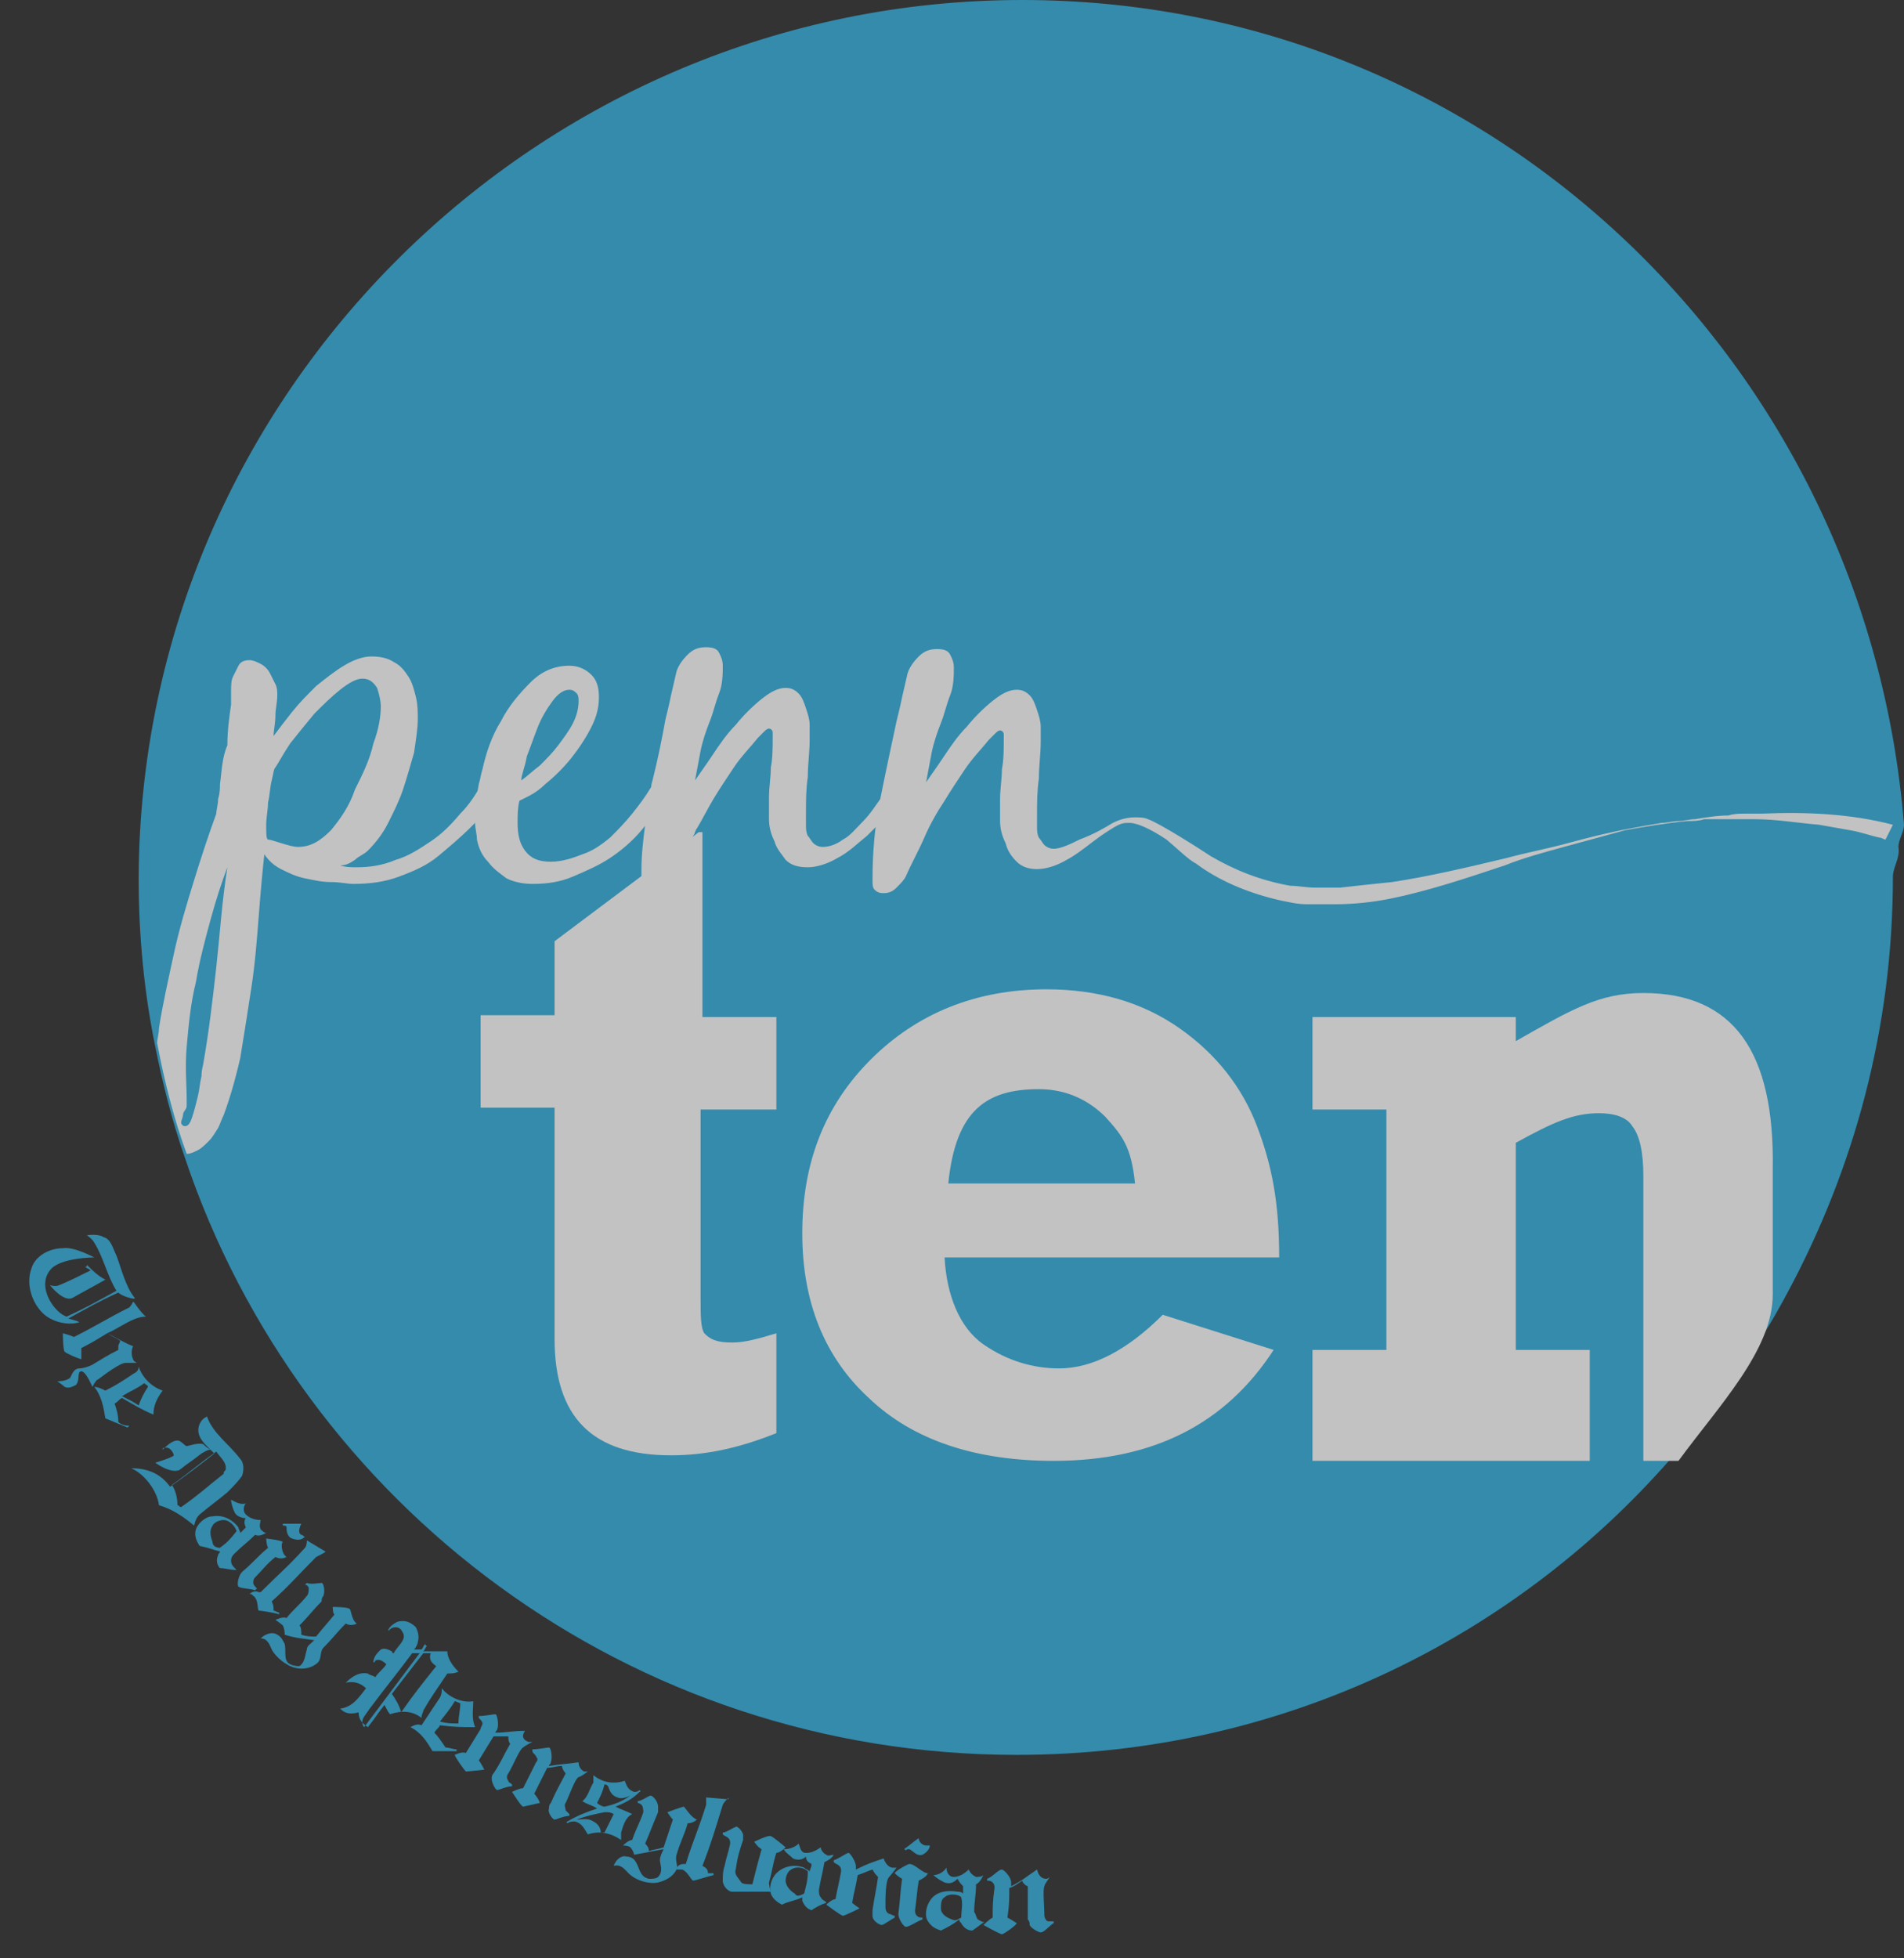 <!-- Generator: Adobe Illustrator 18.0.0, SVG Export Plug-In  -->
<svg version="1.1"
	 xmlns="http://www.w3.org/2000/svg" xmlns:xlink="http://www.w3.org/1999/xlink" xmlns:a="http://ns.adobe.com/AdobeSVGViewerExtensions/3.0/"
	 x="0px" y="0px" width="103px" height="105.9px" viewBox="0 0 103 105.9" enable-background="new 0 0 103 105.9"
	 xml:space="preserve">
<rect x="0" y="0" width="103" height="105.9" fill="#333333" stroke="none"/>
<defs>
</defs>
<g opacity="0.7">
	<path fill="#34B0E0" d="M102.4,47.4c0,8.2-2.1,15.8-5.7,22.5c-1.6,3-3.6,5.9-5.9,8.5C82.2,88.5,69.4,94.9,55,94.9
		c-20.9,0-38.7-13.5-45-32.3c-0.7-2-1.2-4-1.6-6c-0.6-2.9-0.9-6-0.9-9.1C7.6,21.2,29.2,0,55.3,0C80.6,0,101,19.7,103,44.6v0
		c0,0.4-0.3,0.8-0.3,1.2C102.8,46.4,102.4,46.9,102.4,47.4z"/>
	<g>
		<path fill="#FFFFFF" d="M42,60v-5h-4V45l-0.2,0l-3,2.3L30,50.9v4h-4v5h4v12.5c0,4.2,2,6.3,6.3,6.3c1.9,0,3.7-0.4,5.7-1.2v-5.4
			c-1,0.3-1.7,0.5-2.4,0.5c-0.9,0-1.2-0.2-1.5-0.5c-0.2-0.3-0.2-1-0.2-1.9V60H42z"/>
		<path fill="#FFFFFF" d="M57.3,74c-1.4,0-2.8-0.4-4.1-1.3c-1.3-0.9-2-2.7-2.1-4.7h18.1c0-3-0.4-5-1.2-7.1c-0.8-2.1-2.2-3.9-4.2-5.3
			c-2-1.4-4.4-2.1-7.2-2.1c-3.8,0-7,1.3-9.5,3.8c-2.5,2.5-3.7,5.6-3.7,9.4c0,3.7,1.2,6.7,3.6,8.9c2.4,2.3,5.8,3.4,10,3.4
			c5.4,0,9.3-2,11.9-6l-6-1.9C61,73,59.1,74,57.3,74z M56.2,58.9c1.5,0,2.7,0.6,3.6,1.5c0.9,1,1.4,1.6,1.6,3.6H51.3
			C51.7,60,53.4,58.9,56.2,58.9z"/>
		<path fill="#FFFFFF" d="M88.9,53.7c-2.4,0-3.9,0.9-6.9,2.6V55H71v5h4v13h-4v6h15v-6h-4V61.8c2-1.1,3.1-1.6,4.5-1.6
			c0.8,0,1.5,0.2,1.8,0.7c0.4,0.5,0.6,1.4,0.6,2.7V79h1.9c2.2-3,5.1-6,5.1-9v-6.8C96,56.9,93.8,53.7,88.9,53.7z"/>
	</g>
	<g>
		<g>
			<path fill="#FFFFFF" d="M26.8,41.4c-0.2,0-0.3,0.1-0.4,0.3c-0.1,0.2-0.2,0.4-0.3,0.5c0,0.1-0.1,0.2-0.1,0.3
				c-0.3,0.5-0.6,1-1.1,1.5c-0.5,0.6-1,1.1-1.6,1.5c-0.6,0.4-1.2,0.8-1.9,1c-0.7,0.3-1.4,0.4-2.1,0.4c-0.3,0-0.6,0-0.9-0.1
				c0.3,0,0.5-0.1,0.8-0.3c0.2-0.2,0.5-0.3,0.7-0.5c0.4-0.4,0.8-0.9,1.1-1.5c0.3-0.6,0.6-1.2,0.8-1.8c0.2-0.6,0.4-1.3,0.6-2
				c0.1-0.7,0.2-1.3,0.2-1.8c0-0.4,0-0.8-0.1-1.2c-0.1-0.4-0.2-0.8-0.4-1.1c-0.2-0.3-0.4-0.6-0.8-0.8c-0.3-0.2-0.7-0.3-1.2-0.3
				c-0.5,0-1,0.2-1.5,0.5c-0.5,0.3-1,0.7-1.5,1.1c-0.5,0.5-0.9,0.9-1.3,1.4c-0.4,0.5-0.7,0.9-1,1.3c0-0.3,0.1-0.7,0.1-1.1
				c0-0.4,0.1-0.7,0.1-1.1c0-0.2,0-0.4-0.1-0.6c-0.1-0.2-0.2-0.4-0.3-0.6c-0.1-0.2-0.3-0.4-0.5-0.5c-0.2-0.1-0.4-0.2-0.6-0.2
				c-0.3,0-0.5,0.1-0.6,0.3c-0.1,0.2-0.2,0.4-0.3,0.6c-0.1,0.2-0.1,0.5-0.1,0.8c0,0.3,0,0.5,0,0.7c-0.1,0.7-0.2,1.4-0.2,2.2
				C12,41,12,41.7,11.9,42.4c0,0.2,0,0.5-0.1,0.8c0,0.3-0.1,0.6-0.1,0.8c-0.4,1.1-0.8,2.3-1.2,3.6c-0.4,1.3-0.8,2.6-1.1,4
				c-0.3,1.4-0.6,2.7-0.8,4c0,0.3-0.1,0.6-0.1,0.8c0.4,2.1,0.9,4.1,1.6,6c0.2,0,0.4-0.1,0.6-0.2c0.2-0.1,0.4-0.3,0.6-0.5
				c0.2-0.2,0.3-0.4,0.5-0.7c0.1-0.2,0.2-0.5,0.3-0.7c0.3-0.8,0.6-1.8,0.9-3.1c0.2-1.2,0.4-2.5,0.6-3.8c0.2-1.3,0.3-2.6,0.4-3.9
				c0.1-1.3,0.2-2.4,0.3-3.3c0.2,0.3,0.5,0.6,0.9,0.8c0.4,0.2,0.8,0.4,1.3,0.5c0.5,0.1,0.9,0.2,1.4,0.2c0.5,0,0.9,0.1,1.2,0.1
				c0.9,0,1.7-0.1,2.5-0.4c0.8-0.3,1.5-0.6,2.1-1.1c0.6-0.5,1.2-1,1.8-1.6c0.1-0.1,0.2-0.2,0.3-0.3c0.4-0.5,0.8-1.1,1.2-1.7
				c0.1-0.2,0.2-0.3,0.2-0.4c0.1-0.1,0.1-0.3,0.1-0.5C27.4,41.6,27.2,41.4,26.8,41.4z M11.7,52.3c-0.2,1.8-0.4,3.5-0.7,5.2
				c0,0.1-0.1,0.3-0.1,0.7c-0.1,0.4-0.1,0.7-0.2,1.1c-0.1,0.4-0.2,0.8-0.3,1.1c-0.1,0.3-0.2,0.5-0.4,0.5c-0.1,0-0.2-0.1-0.2-0.2
				c0-0.1,0.1-0.3,0.1-0.4c0-0.2,0.2-0.3,0.2-0.5v-0.3c0-0.8-0.1-1.8,0-2.9c0.1-1.1,0.2-2.3,0.5-3.5c0.2-1.2,0.5-2.3,0.8-3.4
				c0.3-1.1,0.6-2,0.9-2.8C12,48.8,11.9,50.5,11.7,52.3z M17.9,44.9c-0.6,0.6-1.1,0.9-1.8,0.9c-0.4,0-1.4-0.4-1.6-0.4
				c-0.1,0-0.1-0.4-0.1-0.8c0-0.4,0.1-0.8,0.1-1.2c0.1-0.4,0.1-0.8,0.2-1.2c0.1-0.4,0.1-0.6,0.2-0.7c0.2-0.3,0.4-0.7,0.8-1.3
				c0.4-0.5,0.8-1,1.3-1.6c0.5-0.5,0.9-0.9,1.4-1.3c0.5-0.4,0.9-0.6,1.2-0.6c0.4,0,0.6,0.2,0.8,0.5c0.1,0.3,0.2,0.7,0.2,1
				c0,0.5-0.1,1.2-0.4,2c-0.2,0.9-0.6,1.7-1,2.5C18.9,43.6,18.4,44.3,17.9,44.9z"/>
			<path fill="#FFFFFF" d="M36.4,41.9c-0.1-0.1-0.2-0.1-0.3-0.1c-0.2,0-0.4,0.1-0.5,0.3c-0.1,0.1-0.2,0.3-0.3,0.4c0,0,0,0.1-0.1,0.1
				c-0.3,0.5-0.6,0.9-1,1.4c-0.4,0.5-0.8,0.9-1.2,1.3c-0.5,0.4-0.9,0.7-1.5,0.9c-0.5,0.2-1.1,0.4-1.7,0.4c-0.7,0-1.1-0.2-1.4-0.6
				c-0.3-0.4-0.4-0.9-0.4-1.5c0-0.4,0-0.8,0.1-1.2c0.4-0.2,0.9-0.4,1.4-0.9c0.5-0.4,1-0.9,1.4-1.4c0.4-0.5,0.8-1.1,1.1-1.7
				c0.3-0.6,0.4-1.1,0.4-1.6c0-0.5-0.1-0.9-0.4-1.2c-0.3-0.3-0.7-0.5-1.2-0.5c-0.8,0-1.5,0.3-2.1,0.9c-0.6,0.6-1.2,1.3-1.6,2.1
				c-0.5,0.8-0.8,1.7-1,2.6c-0.1,0.3-0.1,0.5-0.2,0.8c-0.1,0.6-0.2,1.1-0.2,1.5c0,0.2,0,0.4,0,0.6c0,0.3,0.1,0.6,0.1,0.9
				c0.1,0.5,0.3,0.9,0.6,1.2c0.3,0.4,0.6,0.6,1,0.9c0.4,0.2,0.9,0.3,1.4,0.3c0.8,0,1.5-0.1,2.2-0.4c0.7-0.3,1.4-0.6,2-1
				c0.6-0.4,1.2-0.9,1.7-1.5c0,0,0,0,0,0c0.5-0.6,1-1.2,1.3-1.8c0.1-0.2,0.2-0.3,0.2-0.4c0-0.1,0.1-0.3,0.1-0.5
				C36.5,42,36.5,42,36.4,41.9z M28.5,40.9c0.2-0.5,0.4-1.1,0.6-1.6c0.2-0.5,0.5-1,0.8-1.4c0.3-0.4,0.6-0.6,0.9-0.6
				c0.2,0,0.3,0.1,0.4,0.2c0.1,0.1,0.1,0.3,0.1,0.4c0,0.4-0.1,0.8-0.3,1.2c-0.2,0.4-0.5,0.8-0.8,1.2c-0.3,0.4-0.6,0.7-1,1.1
				c-0.4,0.3-0.7,0.6-1,0.8C28.2,41.9,28.4,41.5,28.5,40.9z"/>
			<path fill="#FFFFFF" d="M49.4,41.4c-0.1-0.1-0.2-0.2-0.4-0.2c-0.2,0-0.3,0.1-0.4,0.3c-0.1,0.2-0.2,0.3-0.3,0.5
				c-0.1,0.1-0.1,0.3-0.2,0.4c-0.1,0.2-0.3,0.4-0.4,0.7c-0.3,0.4-0.6,0.9-1,1.3c-0.4,0.4-0.7,0.8-1.1,1c-0.4,0.3-0.8,0.4-1.1,0.4
				c-0.2,0-0.4-0.1-0.5-0.2c-0.1-0.1-0.2-0.3-0.3-0.4c-0.1-0.2-0.1-0.4-0.1-0.6c0-0.2,0-0.4,0-0.6c0-0.7,0-1.3,0.1-2
				c0-0.7,0.1-1.3,0.1-2c0-0.2,0-0.5,0-0.8c0-0.3-0.1-0.6-0.2-0.9c-0.1-0.3-0.2-0.6-0.4-0.8c-0.2-0.2-0.4-0.3-0.7-0.3
				c-0.4,0-0.8,0.2-1.3,0.6c-0.5,0.4-1,0.9-1.4,1.4c-0.5,0.5-0.9,1.1-1.3,1.7c-0.4,0.6-0.7,1-0.9,1.3c0.1-0.5,0.2-1.1,0.3-1.6
				c0.1-0.5,0.3-1.1,0.5-1.6c0.2-0.5,0.3-1,0.5-1.5c0.2-0.5,0.2-1.1,0.2-1.5c0-0.3-0.1-0.5-0.2-0.7c-0.1-0.2-0.3-0.3-0.7-0.3
				c-0.4,0-0.7,0.1-1,0.4c-0.3,0.3-0.5,0.6-0.6,0.9c-0.1,0.4-0.2,0.9-0.3,1.3c-0.1,0.5-0.2,0.9-0.3,1.3c-0.2,1.1-0.4,2.1-0.7,3.3
				c-0.1,0.3-0.1,0.7-0.2,1c-0.1,0.5-0.2,1-0.2,1.4c-0.1,0.8-0.2,1.6-0.2,2.4c0,0.2,0,0.3,0,0.5c0,0.2,0,0.4,0.1,0.5
				c0.1,0.1,0.2,0.2,0.5,0.2c0.3,0,0.5-0.1,0.7-0.3c0.2-0.2,0.4-0.4,0.5-0.6c0.3-0.7,0.7-1.4,1-2.1c0.1-0.1,0.1-0.3,0.2-0.4
				c0.3-0.5,0.6-1.1,0.9-1.6c0.3-0.5,0.7-1.1,1.1-1.7c0.4-0.6,0.9-1.1,1.3-1.6c0.1-0.1,0.2-0.2,0.3-0.3c0.1-0.1,0.2-0.2,0.3-0.2
				c0.1,0,0.2,0.1,0.2,0.2c0,0.2,0,0.3,0,0.3c0,0.5,0,1.1-0.1,1.6c0,0.5-0.1,1.1-0.1,1.6c0,0.4,0,0.8,0,1.2c0,0.4,0.1,0.8,0.3,1.2
				c0.1,0.4,0.4,0.7,0.6,1c0.3,0.3,0.7,0.4,1.2,0.4c0.5,0,1.1-0.2,1.6-0.5c0.6-0.3,1.1-0.8,1.6-1.2c0.2-0.2,0.4-0.4,0.6-0.6
				c0.3-0.3,0.5-0.6,0.8-1c0.4-0.6,0.7-1.1,0.9-1.5c0-0.1,0.1-0.2,0.1-0.3c0-0.1,0.1-0.2,0.1-0.3C49.5,41.6,49.5,41.5,49.4,41.4z"/>
		</g>
		<path fill="#FFFFFF" d="M102.4,44.6c-2.3-0.6-4.7-0.7-7.1-0.6c-0.3,0-0.6,0-0.9,0c-0.3,0-0.6,0-0.9,0.1c-0.6,0-1.2,0.1-1.8,0.2
			c-0.3,0-0.6,0.1-0.9,0.1c-0.3,0-0.6,0.1-0.9,0.1c-0.6,0.1-1.2,0.2-1.7,0.3c-1.1,0.2-2.3,0.5-3.4,0.8c-1.1,0.3-2.2,0.5-3.3,0.8
			c-2.1,0.5-4.2,1-6.2,1.3c-1,0.1-1.9,0.2-2.8,0.3c-0.2,0-0.5,0-0.7,0c-0.2,0-0.4,0-0.7,0c-0.4,0-0.9-0.1-1.3-0.1
			c-1.7-0.3-3.1-0.9-4.3-1.6c-0.6-0.4-2.8-1.8-3.4-2c-0.2-0.1-0.5-0.1-0.7-0.1c-0.4,0-0.8,0.1-1.2,0.3c-0.5,0.3-1,0.6-1.8,0.9
			c-0.4,0.2-1,0.5-1.4,0.5c-0.2,0-0.4-0.1-0.5-0.2c-0.1-0.1-0.2-0.3-0.3-0.4c-0.1-0.2-0.1-0.4-0.1-0.6c0-0.2,0-0.4,0-0.6
			c0-0.7,0-1.3,0.1-2c0-0.7,0.1-1.3,0.1-2c0-0.2,0-0.5,0-0.8c0-0.3-0.1-0.6-0.2-0.9c-0.1-0.3-0.2-0.6-0.4-0.8
			c-0.2-0.2-0.4-0.3-0.7-0.3c-0.4,0-0.8,0.2-1.3,0.6c-0.5,0.4-1,0.9-1.4,1.4c-0.5,0.5-0.9,1.1-1.3,1.7c-0.4,0.6-0.7,1-0.9,1.3
			c0.1-0.5,0.2-1.1,0.3-1.6c0.1-0.5,0.3-1.1,0.5-1.6c0.2-0.5,0.3-1,0.5-1.5c0.2-0.5,0.2-1.1,0.2-1.5c0-0.3-0.1-0.5-0.2-0.7
			c-0.1-0.2-0.3-0.3-0.7-0.3c-0.4,0-0.7,0.1-1,0.4c-0.3,0.3-0.5,0.6-0.6,0.9c-0.1,0.4-0.2,0.9-0.3,1.3c-0.1,0.5-0.2,0.9-0.3,1.3
			c-0.3,1.4-0.6,2.8-0.9,4.3c-0.3,1.5-0.4,2.9-0.4,4.3c0,0.2,0,0.4,0.1,0.5c0.1,0.1,0.2,0.2,0.5,0.2c0.3,0,0.5-0.1,0.7-0.3
			c0.2-0.2,0.4-0.4,0.5-0.6c0.3-0.7,0.7-1.4,1-2.1c0.3-0.7,0.7-1.4,1.1-2c0.3-0.5,0.7-1.1,1.1-1.7c0.4-0.6,0.9-1.1,1.3-1.6
			c0.1-0.1,0.2-0.2,0.3-0.3c0.1-0.1,0.2-0.2,0.3-0.2c0.1,0,0.2,0.1,0.2,0.2c0,0.2,0,0.3,0,0.3c0,0.5,0,1.1-0.1,1.6
			c0,0.5-0.1,1.1-0.1,1.6c0,0.4,0,0.8,0,1.2c0,0.4,0.1,0.8,0.3,1.2c0.1,0.4,0.3,0.7,0.6,1c0.3,0.3,0.7,0.4,1.1,0.4
			c0.5,0,1.1-0.2,1.6-0.5c0.6-0.3,1.4-1,2-1.4c0.9-0.6,1-0.6,1.4-0.6c0.4,0,1.1,0.3,2,0.9c0.6,0.5,1.2,1.1,1.6,1.3
			c1.2,0.9,2.8,1.6,4.6,2c0.5,0.1,0.9,0.2,1.4,0.2l0.2,0l0.2,0c0.1,0,0.2,0,0.4,0c0.2,0,0.5,0,0.7,0c1,0,2-0.1,3-0.3
			c2-0.4,4.1-1.1,6.2-1.8c1-0.4,2.1-0.7,3.2-1c1.1-0.3,2.2-0.6,3.3-0.9c1.1-0.2,2.3-0.4,3.4-0.5c0.3,0,0.6,0,0.9-0.1
			c0.3,0,0.6,0,0.9,0c0.3,0,0.6,0,0.9,0c0.3,0,0.6,0,0.9,0c1.2,0,2.3,0.2,3.5,0.3c0.6,0.1,1.1,0.2,1.7,0.3c0.6,0.1,1.1,0.3,1.6,0.4
			c0.1,0,0.2,0.1,0.3,0.1L102.4,44.6z"/>
	</g>
	<g>
		<g>
			<g>
				<g>
					<path fill="#34B0E0" d="M7.3,70.2C7.4,70.2,7.4,70.2,7.3,70.2c0,0.1-0.7-0.1-0.9-0.3c-1.1,0.5-1.6,0.8-2.7,1.4
						c0.3,0.1,0.4,0.1,0.6,0.2c-0.6,0.2-1.5,0-2-0.5c-0.6-0.6-0.9-1.6-0.6-2.4c0.2-0.7,1-1.1,1.7-1.1c0.6-0.1,1.7,0.5,1.7,0.5
						c0,0-1.9,0-2.4,0.7c-0.4,0.5-0.3,1.2,0.1,1.8c0.2,0.3,0.5,0.6,0.8,0.7c1.1-0.5,1.6-0.8,2.7-1.4c-0.5-0.8-0.7-1.8-1.2-2.6
						c-0.1-0.2-0.4-0.4-0.4-0.4c0,0,0.6-0.1,0.9,0.1C6,67,6.1,67.5,6.3,67.9C6.6,68.7,6.8,69.6,7.3,70.2L7.3,70.2z"/>
					<path fill="#34B0E0" d="M16.3,83c0.1,0,0.1,0.1,0.2,0.1c-0.2,0.2-0.4,0.2-0.7,0.1c-0.3-0.1-0.3-0.5-0.3-0.6
						c0-0.1-0.1-0.1-0.2-0.1c0,0,0-0.1,0-0.1c0.4,0,0.6,0,1,0C16.2,82.6,16.1,82.9,16.3,83L16.3,83z"/>
					<path fill="#34B0E0" d="M17.1,84.2c-1,1-1.4,1.5-2.4,2.4c0.1,0.2,0.1,0.3,0.1,0.5c0.1,0,0.2,0.1,0.3,0.1c0,0,0,0.1,0,0.1
						c-0.3-0.1-1-0.2-1.1-0.2c-0.1-0.1,0-0.6-0.3-0.8c-0.1-0.1-0.1-0.1-0.2-0.1c0.1-0.1,0.3-0.2,0.5-0.1c0,0,0,0,0.1,0
						c1-1,1.5-1.4,2.4-2.4c0.1-0.1,0.1-0.4,0.1-0.4c0,0,1,0.6,1,0.6C17.7,83.9,17.3,84.1,17.1,84.2L17.1,84.2z"/>
					<path fill="#34B0E0" d="M39.1,97.6c-0.4,1.3-0.6,2-1.1,3.3c0.2,0.1,0.3,0.2,0.3,0.4c0.1,0,0.2,0,0.3,0c0,0,0,0.1,0,0.1
						c-0.4,0.1-1,0.3-1.1,0.3c-0.1,0-0.3-0.5-0.6-0.6c-0.1,0-0.2,0-0.3,0c0-0.2,0.2-0.3,0.4-0.3c0,0,0,0,0.1,0
						c0.4-1.3,0.7-1.9,1.1-3.2c0-0.1,0-0.4,0-0.4c0,0,1.2,0.1,1.2,0.1C39.5,97.1,39.2,97.4,39.1,97.6L39.1,97.6z"/>
					<path fill="#34B0E0" d="M50.1,99.8c0.1,0,0.1,0,0.2,0c0,0.2-0.2,0.4-0.4,0.5c-0.3,0.1-0.5-0.2-0.7-0.3c-0.1,0-0.2,0-0.2,0.1
						c0,0,0-0.1-0.1-0.1c0.3-0.2,0.5-0.4,0.8-0.6C49.7,99.6,49.9,99.8,50.1,99.8L50.1,99.8z"/>
					<path fill="#34B0E0" d="M7.9,71.2c-0.7,0-1.4,0.6-2.1,0.9c0.6,0.3,0.9,0.5,1.4,0.7c-0.1,0.2-0.1,0.5,0,0.7
						c0,0.1,0.2,0.2,0.2,0.2c0,0-0.5,0-0.6,0c-0.3,0-1.1,0.6-1.5,0.9C5.2,74.6,5,75,5,75c0,0-0.3-0.7-0.5-0.8c-0.1-0.1-0.2,0-0.2,0
						c-0.1,0.2,0,0.5-0.2,0.7C3.9,75,3.7,75.1,3.5,75c-0.1-0.1-0.4-0.3-0.4-0.3c0,0,0.5,0,0.7-0.2C3.9,74.3,4,74,4.3,74
						c0.2,0,0.5-0.1,0.7-0.2c0.5-0.3,0.8-0.5,1.4-0.8c0-0.1,0-0.1,0-0.2c0-0.1,0.1-0.2,0.1-0.3c-0.3-0.2-0.4-0.2-0.7-0.4
						c-0.5,0.3-0.8,0.5-1.4,0.8c0,0.2,0,0.6,0,0.6c-0.1,0-0.8-0.3-0.9-0.4c-0.1-0.1-0.1-1-0.1-1c0,0,0.4,0.1,0.6,0.2
						c1.2-0.6,1.8-1,3-1.6c0.1-0.1,0.2-0.3,0.2-0.3C7.2,70.3,7.6,71,7.9,71.2L7.9,71.2z"/>
					<path fill="#34B0E0" d="M10.8,81.9c0.6-0.5,0.9-0.7,1.5-1.2c0.3-0.3,0.6-0.6,0.8-0.9c0.1-0.3,0.1-0.7-0.1-0.9
						c-0.6-0.8-1.5-1.4-1.8-2.3c-0.2,0.1-0.3,0.2-0.4,0.4c-0.3,0.7,0.4,1.2,0.8,1.6c-0.9,0.7-1.4,1.1-2.4,1.8c-0.5-0.7-1.2-1-2.1-1
						c0.7,0.3,1.4,1.2,1.5,2c0.7,0.2,1.3,0.6,1.9,1.1C10.6,82.1,10.7,82,10.8,81.9z M9.8,81.5c-0.1,0-0.1-0.1-0.2-0.1
						c0-0.4-0.1-0.8-0.3-1.1c1-0.7,1.4-1.1,2.4-1.8c0.2,0.3,0.6,0.6,0.5,1c-0.1,0.1-0.1,0.1-0.1,0.2C11.2,80.4,10.8,80.8,9.8,81.5
						C9.9,81.5,9.8,81.5,9.8,81.5z"/>
					<path fill="#34B0E0" d="M24.2,90.5c0.2,0,0.4,0,0.6-0.1c-0.3-0.3-0.6-0.7-0.6-1.1c-0.5,0-0.8,0-1.3,0c0.1-0.1,0.1-0.2,0.2-0.3
						c0,0-0.1,0-0.1-0.1c-0.1,0.1-0.1,0.2-0.2,0.3c-0.2,0-0.3,0-0.4,0c0.1-0.1,0.2-0.3,0.2-0.4c0.1-0.3,0-0.6-0.1-0.8
						c-0.3-0.3-0.6-0.4-1-0.3c-0.2,0.1-0.5,0.3-0.5,0.5c0.1-0.1,0.2-0.2,0.4-0.2c0.2,0,0.3,0.1,0.4,0.3c0.2,0.4-0.3,0.7-0.5,1.1
						c-0.1,0-0.1-0.1-0.1-0.1c-0.2-0.1-0.4-0.2-0.6-0.1c-0.2,0.2-0.4,0.4-0.4,0.7c0,0,0.1,0,0.1-0.1c0.2-0.1,0.4,0,0.6,0.2
						c-0.2,0.3-0.4,0.4-0.6,0.7c-0.1-0.1-0.3-0.1-0.4-0.2c-0.5-0.1-0.9,0.2-1.2,0.5c0.4-0.1,0.8,0,1.1,0.3c-0.4,0.5-0.7,1-1.4,1.1
						c0.3,0.3,0.6,0.3,1,0.2c0,0.4,0.2,0.6,0.5,0.8c0.4-0.5,0.5-0.7,0.9-1.2c0.1,0.2,0.2,0.4,0.3,0.5c0.6-0.2,1.2-0.2,1.7,0.2
						c0-0.2,0.1-0.3,0.1-0.4C23.3,91.8,23.6,91.4,24.2,90.5z M19.7,93.4c-0.1-0.1-0.1-0.2-0.1-0.3c0-0.2,0.2-0.4,0.4-0.7
						c0.9-1.2,1.4-1.8,2.3-3c0.2,0,0.3,0,0.4,0C21.5,91,20.9,91.8,19.7,93.4z M21.7,92.6c-0.1-0.4-0.3-0.7-0.5-1
						c0.7-0.9,1-1.3,1.7-2.2c0.2,0,0.3,0,0.4,0c-0.1,0.3,0,0.5,0.3,0.7C22.8,91.1,22.4,91.6,21.7,92.6z"/>
					<path fill="#34B0E0" d="M3.9,70.2c-0.5,0.2-1.2-0.7-1.2-0.7c0,0,0.3,0.1,0.5,0c0.5-0.2,1.1-0.5,1.7-0.8
						c-0.1-0.1-0.2-0.1-0.3-0.2c0.1,0,0.1,0,0.1-0.1c0.3,0.3,0.6,0.6,1,0.8C5,69.6,4.6,69.8,3.9,70.2L3.9,70.2z"/>
					<path fill="#34B0E0" d="M11.4,78.4c-0.2,0-0.3,0.1-0.5,0.2c-0.5,0.4-0.7,0.5-1.2,0.9c-0.5,0.2-1.3-0.4-1.3-0.4c0,0,1-0.3,1-0.4
						c0-0.1-0.2-0.5-0.5-0.4c-0.1,0-0.1,0-0.1,0.1c0.2-0.2,0.5-0.5,0.8-0.5c0.2,0,0.4,0.3,0.5,0.3c0.1,0,0.6-0.2,0.9-0.1
						C11.1,78.2,11.2,78.3,11.4,78.4L11.4,78.4z"/>
					<path fill="#34B0E0" d="M15.5,84.2c-0.2,0.1-0.4,0.1-0.6,0c-0.5,0.4-0.7,0.7-1.1,1.1c-0.1,0.1-0.1,0.2-0.1,0.3
						c0,0.1,0.1,0.2,0.2,0.3c0,0,0,0-0.1,0.1c-0.3-0.1-0.8-0.1-0.9-0.2c-0.1-0.1,0-0.6,0.2-0.8c0.6-0.5,0.8-0.8,1.4-1.3
						c-0.1-0.2-0.1-0.5-0.1-0.5c0,0,0.9,0.1,0.9,0.2C15.2,83.4,15.2,84,15.5,84.2L15.5,84.2z"/>
					<path fill="#34B0E0" d="M19.3,87.8c-0.2,0.1-0.4,0.1-0.6,0c-0.5,0.5-0.7,0.8-1.2,1.3c-0.2,0.2-0.1,0.6-0.3,0.8
						c-0.3,0.3-0.8,0.4-1.2,0.3c-0.5-0.1-1.1-0.6-1.3-1c-0.1-0.2-0.2-0.6-0.6-0.6c0,0,0,0,0,0c0.2-0.2,0.6-0.4,0.9-0.2
						c0.2,0.1,0.3,0.3,0.4,0.5c0.1,0.4-0.1,0.9,0.3,1.1c0.2,0.1,0.4,0.1,0.5,0.1c0.3-0.2,0.3-0.6,0.4-0.9c0-0.2,0.2-0.3,0.4-0.5
						c-0.6-0.1-1-0.1-1.6-0.3c0-0.1,0-0.3-0.1-0.5c-0.1-0.1-0.4-0.3-0.4-0.3c0,0,0.4-0.2,0.6-0.1c0.4-0.5,0.7-0.7,1.1-1.2
						c0.1-0.1,0.1-0.3,0.1-0.4c0-0.1-0.1-0.2-0.2-0.2c0,0,0,0,0.1-0.1c0.2,0.1,0.7,0,0.8,0c0.1,0,0.2,0.4,0.1,0.7
						c-0.1,0.1-0.1,0.2-0.1,0.3c-0.5,0.5-0.7,0.8-1.2,1.3c0.1,0.1,0.1,0.3,0.1,0.5c0.3,0.1,0.5,0.1,0.8,0.1c0.4-0.5,0.6-0.7,1-1.2
						C18,87.3,18,86.9,18,86.9c0,0,0.8,0,0.9,0.1C19,87,19,87.6,19.3,87.8L19.3,87.8z"/>
					<path fill="#34B0E0" d="M28.6,94.2c0.1,0,0.2,0,0.2,0c0,0-0.4,0.2-0.5,0.3c-0.2,0.1-0.5,0.9-0.8,1.4c-0.1,0.1-0.1,0.3,0,0.4
						c0,0.1,0.1,0.1,0.2,0.2c0,0,0,0,0,0.1c-0.3,0-0.7,0.2-0.8,0.2c-0.1,0-0.3-0.4-0.3-0.6c0-0.1,0-0.2,0.1-0.3
						c0.4-0.6,0.5-0.9,0.9-1.6c-0.1-0.1-0.1-0.3-0.1-0.4c-0.3,0-0.5,0-0.8,0c-0.3,0.5-0.5,0.8-0.8,1.3c0.1,0.1,0.3,0.5,0.3,0.5
						c0,0-0.9,0.1-1,0.1c-0.1-0.1-0.6-0.8-0.6-0.9c0,0,0.4-0.2,0.6-0.1c0.3-0.5,0.5-0.8,0.8-1.3c0-0.1,0.1-0.2,0.1-0.3
						c0-0.1-0.1-0.2-0.2-0.3c0,0,0,0,0-0.1c0.3,0,0.8-0.1,0.9-0.1c0.1,0,0.2,0.6,0.1,0.8c0,0.1-0.1,0.1-0.1,0.2
						c0.6,0,0.9-0.1,1.6-0.1C28.2,93.9,28.3,94.1,28.6,94.2L28.6,94.2z"/>
					<path fill="#34B0E0" d="M31.6,95.8c0.1,0,0.2,0,0.2,0c0,0-0.4,0.3-0.5,0.3c-0.2,0.1-0.5,1-0.7,1.4c-0.1,0.1,0,0.3,0,0.4
						c0.1,0.1,0.1,0.1,0.2,0.2c0,0,0,0,0,0.1c-0.3,0-0.7,0.2-0.8,0.2c-0.1,0-0.4-0.4-0.3-0.6c0-0.1,0-0.2,0.1-0.3
						c0.3-0.7,0.5-1,0.8-1.6c-0.1-0.1-0.2-0.3-0.2-0.4c-0.3,0-0.5,0.1-0.8,0.1c-0.3,0.6-0.4,0.8-0.7,1.4c0.1,0.1,0.3,0.4,0.3,0.5
						c0,0-0.9,0.2-0.9,0.2c-0.1,0-0.6-0.8-0.6-0.8c0,0,0.4-0.2,0.6-0.2c0.3-0.6,0.4-0.8,0.7-1.4c0.1-0.1,0.1-0.2,0-0.3
						c0-0.1-0.2-0.2-0.2-0.3c0,0,0,0,0-0.1c0.3,0,0.8-0.1,0.9-0.1c0.1,0,0.2,0.5,0.1,0.8c0,0.1-0.1,0.1-0.1,0.2
						c0.6-0.1,0.9-0.1,1.6-0.2C31.3,95.5,31.4,95.7,31.6,95.8L31.6,95.8z"/>
					<path fill="#34B0E0" d="M37.7,98.4c-0.1,0.1-0.3,0.2-0.5,0.2c-0.2,0.7-0.4,1-0.6,1.7c-0.1,0.3,0.1,0.6,0,0.8
						c-0.2,0.4-0.6,0.6-1,0.7c-0.5,0.1-1.2-0.1-1.6-0.5c-0.2-0.2-0.4-0.5-0.8-0.4c0,0,0,0,0,0c0.1-0.3,0.4-0.6,0.7-0.5
						c0.2,0,0.4,0.1,0.5,0.3c0.2,0.3,0.2,0.8,0.7,0.9c0.2,0,0.4,0,0.5-0.1c0.3-0.3,0.1-0.7,0.1-0.9c0-0.2,0.1-0.4,0.2-0.6
						c-0.6,0.1-1,0.2-1.6,0.3c0-0.1-0.1-0.3-0.2-0.4c-0.1-0.1-0.4-0.1-0.4-0.1c0,0,0.3-0.3,0.5-0.3c0.2-0.6,0.4-0.9,0.6-1.5
						c0-0.1,0-0.3-0.1-0.4c-0.1-0.1-0.2-0.1-0.2-0.1c0,0,0,0,0-0.1c0.2,0,0.6-0.3,0.7-0.3c0.1,0,0.4,0.3,0.4,0.6c0,0.1,0,0.2,0,0.3
						c-0.3,0.7-0.4,1-0.7,1.7c0.1,0.1,0.2,0.2,0.2,0.4c0.3-0.1,0.5-0.1,0.8-0.2c0.2-0.6,0.3-0.9,0.5-1.5c-0.1-0.1-0.3-0.4-0.3-0.4
						c0,0,0.8-0.3,0.9-0.3C37.1,97.8,37.4,98.3,37.7,98.4L37.7,98.4z"/>
					<path fill="#34B0E0" d="M40.2,99.2c0,0.1,0,0.2,0,0.3c-0.2,0.6-0.3,0.9-0.4,1.6c-0.1,0.3,0.2,0.5,0.3,0.7
						c0.1,0.1,0.4,0.1,0.6,0.1c0.2-0.8,0.3-1.2,0.5-1.9c-0.2-0.1-0.4-0.4-0.4-0.4c0,0,0.8-0.4,0.9-0.3c0.1,0,0.8,0.6,0.8,0.6
						c0,0-0.3,0.3-0.5,0.3c-0.2,0.6-0.2,0.9-0.4,1.6c0,0.2,0.1,0.5,0.1,0.5c0,0-1.7,0-2.1,0c-0.2,0-0.5-0.3-0.5-0.6
						c0-0.3,0-0.5,0.1-0.8c0.1-0.5,0.2-0.7,0.3-1.2c0-0.1,0-0.2-0.1-0.3c-0.1-0.1-0.2-0.1-0.3-0.2c0,0,0,0,0-0.1
						c0.2,0,0.6-0.3,0.7-0.3C39.8,98.7,40.1,98.9,40.2,99.2L40.2,99.2z"/>
					<path fill="#34B0E0" d="M48.3,101c0.1,0,0.2,0,0.2,0c0,0-0.3,0.4-0.4,0.5c-0.2,0.2-0.2,1.1-0.2,1.6c0,0.1,0,0.3,0.2,0.4
						c0.1,0,0.2,0.1,0.3,0.1c0,0,0,0.1,0,0.1c-0.2,0.1-0.6,0.4-0.7,0.4c-0.1,0-0.5-0.2-0.5-0.5c0-0.1,0-0.2,0-0.3
						c0.1-0.7,0.2-1.1,0.3-1.8c-0.1-0.1-0.2-0.2-0.3-0.4c-0.3,0.1-0.5,0.2-0.8,0.3c-0.1,0.6-0.2,0.9-0.3,1.5
						c0.1,0.1,0.4,0.3,0.4,0.3c0,0-0.8,0.4-0.9,0.4c-0.1,0-0.9-0.6-0.9-0.6c0,0,0.3-0.3,0.5-0.3c0.1-0.6,0.2-0.9,0.3-1.5
						c0-0.1,0-0.2-0.1-0.3c-0.1-0.1-0.2-0.1-0.3-0.2c0,0,0-0.1,0-0.1c0.3-0.1,0.7-0.4,0.8-0.4c0.1,0,0.4,0.5,0.4,0.7
						c0,0.1,0,0.1,0,0.2c0.6-0.3,0.9-0.4,1.5-0.6C47.9,100.8,48.1,101,48.3,101L48.3,101z"/>
					<path fill="#34B0E0" d="M50.2,101.3c-0.1,0.2-0.3,0.3-0.5,0.4c-0.1,0.6-0.1,0.9-0.2,1.6c0,0.1,0,0.2,0.1,0.3
						c0.1,0.1,0.2,0.1,0.3,0.1c0,0,0,0.1,0,0.1c-0.3,0.1-0.7,0.4-0.9,0.4c-0.1,0-0.4-0.4-0.4-0.7c0.1-0.8,0.1-1.2,0.2-1.9
						c-0.2-0.1-0.4-0.3-0.4-0.3c0-0.1,0.7-0.5,0.8-0.5C49.5,100.8,49.9,101.3,50.2,101.3L50.2,101.3z"/>
					<path fill="#34B0E0" d="M56.6,101.6c0.1,0,0.2-0.1,0.2-0.1c0,0-0.3,0.4-0.3,0.5c-0.1,0.2,0,1.1,0,1.6c0,0.1,0.1,0.3,0.2,0.3
						c0.1,0,0.2,0,0.3,0c0,0,0,0.1,0,0.1c-0.2,0.1-0.5,0.5-0.7,0.5c-0.1,0-0.5-0.2-0.6-0.4c0-0.1,0-0.2-0.1-0.3c0-0.7,0-1.1,0-1.8
						c-0.1,0-0.3-0.2-0.3-0.3c-0.3,0.2-0.4,0.3-0.7,0.4c0,0.6,0,0.9-0.1,1.6c0.2,0.1,0.5,0.3,0.5,0.3c0,0.1-0.7,0.6-0.8,0.6
						c-0.1,0-1-0.5-1-0.5c0,0,0.3-0.3,0.5-0.4c0-0.6,0-0.9,0.1-1.6c0-0.1,0-0.2-0.1-0.3c-0.1-0.1-0.2-0.1-0.3-0.1c0,0,0-0.1,0-0.1
						c0.3-0.1,0.6-0.5,0.8-0.5c0.1,0,0.5,0.4,0.5,0.7c0,0.1,0,0.1,0,0.2c0.6-0.3,0.8-0.5,1.4-0.9C56.2,101.5,56.4,101.6,56.6,101.6
						L56.6,101.6z"/>
					<path fill="#34B0E0" d="M6.4,76.9c0-0.4-0.1-0.7-0.2-1c0.2-0.1,0.2-0.2,0.4-0.3c0.7,0.4,1,0.6,1.7,0.9c0-0.5,0.2-0.9,0.5-1.3
						c-0.6-0.2-1.1-0.7-1.3-1.3c0,0.2-0.1,0.3-0.3,0.4c-0.6,0.4-0.9,0.6-1.5,0.9c-0.2-0.1-0.4-0.2-0.6-0.2c0.4,0.5,0.5,1.1,0.6,1.7
						c0.5,0.2,0.7,0.3,1.2,0.5c0,0,0.1-0.1,0.1-0.1C6.7,77.1,6.5,77,6.4,76.9z M7.8,74.8C7.9,74.9,8,74.9,8,75
						c-0.2,0.3-0.4,0.7-0.5,1c-0.3-0.2-0.5-0.3-0.9-0.5C7.1,75.2,7.4,75.1,7.8,74.8z"/>
					<path fill="#34B0E0" d="M24.1,94.5c-0.2-0.3-0.4-0.6-0.6-0.8c0.1-0.2,0.2-0.2,0.3-0.4c0.8,0.1,1.2,0.1,1.9,0.1
						c-0.2-0.5-0.1-0.9-0.1-1.4c-0.6,0.1-1.3-0.2-1.7-0.7c0,0.2,0,0.3-0.1,0.5c-0.4,0.6-0.6,0.9-1,1.5c-0.2-0.1-0.4,0-0.6,0.1
						c0.6,0.3,0.9,0.8,1.2,1.3c0.5,0,0.8,0,1.3,0c0,0,0-0.1,0-0.1C24.5,94.6,24.3,94.5,24.1,94.5z M24.6,92c0.1,0,0.2,0.1,0.3,0.1
						c0,0.4-0.1,0.7-0.1,1.1c-0.4,0-0.6,0-1-0.1C24.1,92.7,24.3,92.5,24.6,92z"/>
					<path fill="#34B0E0" d="M12.5,84.4c0-0.2,0.1-0.3,0.2-0.4c0.4-0.4,0.7-0.6,1.1-1c0.2,0.1,0.4,0,0.6-0.1c-0.1,0-0.2-0.1-0.3-0.2
						c-0.1-0.2,0-0.4,0-0.5c-0.3,0-0.6-0.1-0.8-0.3c-0.2-0.2-0.1-0.5,0-0.6c-0.3,0.1-0.6-0.1-0.8-0.2c0,0.2,0.1,0.5,0.2,0.7
						c0.1,0.2,0.4,0.3,0.6,0.3c-0.1,0.1-0.1,0.3,0,0.5c-0.1,0.1-0.2,0.2-0.3,0.3c0-0.1-0.1-0.2-0.1-0.3c-0.3-0.4-0.8-0.7-1.4-0.6
						c-0.4,0-0.8,0.4-0.9,0.7c-0.1,0.3,0,0.6,0.2,0.9c0.5,0.1,0.7,0.2,1.1,0.3c0,0.1-0.1,0.1-0.1,0.2c-0.1,0.2-0.1,0.5,0.1,0.7
						c0.3,0,0.5,0.1,0.9,0.1C12.6,84.7,12.5,84.6,12.5,84.4z M11.9,83.7c-0.2,0-0.4-0.1-0.4-0.3c-0.1-0.3-0.2-0.6,0-0.9
						c0.1-0.2,0.4-0.3,0.6-0.3c0.3,0,0.6,0.3,0.7,0.6C12.4,83.3,12.3,83.4,11.9,83.7z"/>
					<path fill="#34B0E0" d="M44.4,102.6c-0.1-0.1-0.1-0.3-0.1-0.4c0.1-0.6,0.2-0.9,0.3-1.5c0.2-0.1,0.4-0.2,0.5-0.4
						c-0.1,0-0.3,0.1-0.4,0c-0.2-0.1-0.3-0.3-0.3-0.4c-0.3,0.2-0.5,0.3-0.8,0.3c-0.3,0-0.3-0.3-0.4-0.5c-0.2,0.2-0.5,0.3-0.8,0.3
						c0.1,0.2,0.3,0.3,0.5,0.5c0.2,0.1,0.5,0.1,0.7-0.1c0,0.2,0.1,0.3,0.3,0.4c0,0.2-0.1,0.3-0.1,0.4c-0.1-0.1-0.2-0.1-0.3-0.2
						c-0.5-0.2-1.1-0.1-1.5,0.3c-0.3,0.3-0.4,0.8-0.3,1.1c0.1,0.3,0.4,0.5,0.6,0.6c0.4-0.2,0.7-0.2,1.1-0.4c0,0.1,0,0.1,0,0.2
						c0.1,0.2,0.2,0.4,0.5,0.5c0.3-0.2,0.5-0.3,0.8-0.4C44.7,102.8,44.5,102.8,44.4,102.6z M43.5,102.4c-0.2,0.1-0.4,0.2-0.5,0
						c-0.2-0.1-0.5-0.4-0.5-0.7c0-0.2,0.1-0.5,0.3-0.6c0.3-0.2,0.7-0.1,0.9,0.1C43.7,101.7,43.6,102,43.5,102.4z"/>
					<path fill="#34B0E0" d="M52.9,103.8c-0.1-0.1-0.1-0.3-0.2-0.4c0-0.6,0.1-0.9,0.1-1.5c0.2-0.1,0.3-0.3,0.4-0.5
						c-0.1,0.1-0.3,0.1-0.4,0.1c-0.2-0.1-0.3-0.2-0.4-0.4c-0.2,0.2-0.5,0.4-0.8,0.4c-0.3,0-0.4-0.3-0.4-0.5
						c-0.2,0.3-0.5,0.4-0.7,0.4c0.2,0.2,0.4,0.3,0.6,0.4c0.3,0.1,0.5,0,0.7-0.2c0.1,0.2,0.2,0.3,0.3,0.4c0,0.2,0,0.3,0,0.4
						c-0.1-0.1-0.2-0.1-0.3-0.1c-0.6-0.1-1.2,0-1.5,0.5c-0.2,0.3-0.3,0.8-0.1,1.1c0.2,0.3,0.4,0.4,0.7,0.5c0.4-0.2,0.6-0.3,1-0.6
						c0,0.1,0,0.1,0.1,0.2c0.1,0.2,0.3,0.4,0.6,0.4c0.3-0.2,0.4-0.3,0.7-0.5C53.2,104,53.1,103.9,52.9,103.8z M52,103.7
						c-0.2,0.1-0.3,0.2-0.5,0.1c-0.3-0.1-0.6-0.3-0.6-0.6c0-0.2,0-0.5,0.2-0.6c0.2-0.2,0.7-0.2,0.9,0C52.1,103,52,103.3,52,103.7z"
						/>
					<path fill="#34B0E0" d="M34.2,98.1c-0.4-0.2-0.5-0.2-0.9-0.4c0.5-0.2,0.9-0.4,1.3-0.8c0.1,0,0-0.1,0-0.1
						c-0.1,0.1-0.2,0.1-0.3,0.1c-0.3-0.1-0.4-0.3-0.5-0.6c-0.6,0.2-1.2,0.1-1.7-0.3c0,0.1,0,0.3,0,0.4c-0.2,0.3-0.3,0.8-0.6,1
						c0.3,0.2,0.5,0.2,0.8,0.4c-0.6,0.2-1.1,0.4-1.6,0.7c-0.1,0,0,0.1,0,0.1c0.1-0.1,0.3-0.1,0.4-0.1c0.4,0.1,0.5,0.4,0.7,0.7
						c0.6-0.2,1.2-0.1,1.8,0.3c0-0.1,0-0.3,0-0.4C33.7,98.8,33.8,98.3,34.2,98.1z M32.3,97.5c0.2-0.4,0.3-0.6,0.4-1
						c0.1,0,0.1,0,0.2,0.1c0.1,0.3,0.2,0.5,0.5,0.6c0.2,0.1,0.5,0,0.7-0.1c-0.4,0.3-0.9,0.5-1.4,0.6C32.6,97.7,32.4,97.6,32.3,97.5z
						 M32.7,99.1c-0.1,0-0.1,0-0.2,0c0-0.3-0.2-0.5-0.4-0.6c-0.3-0.2-0.6-0.1-0.9-0.1c0.5-0.2,1-0.3,1.5-0.4C33,98,33,98,33.2,98.1
						C33,98.5,32.9,98.7,32.7,99.1z"/>
				</g>
			</g>
			<g>
			</g>
		</g>
	</g>
</g>
</svg>
